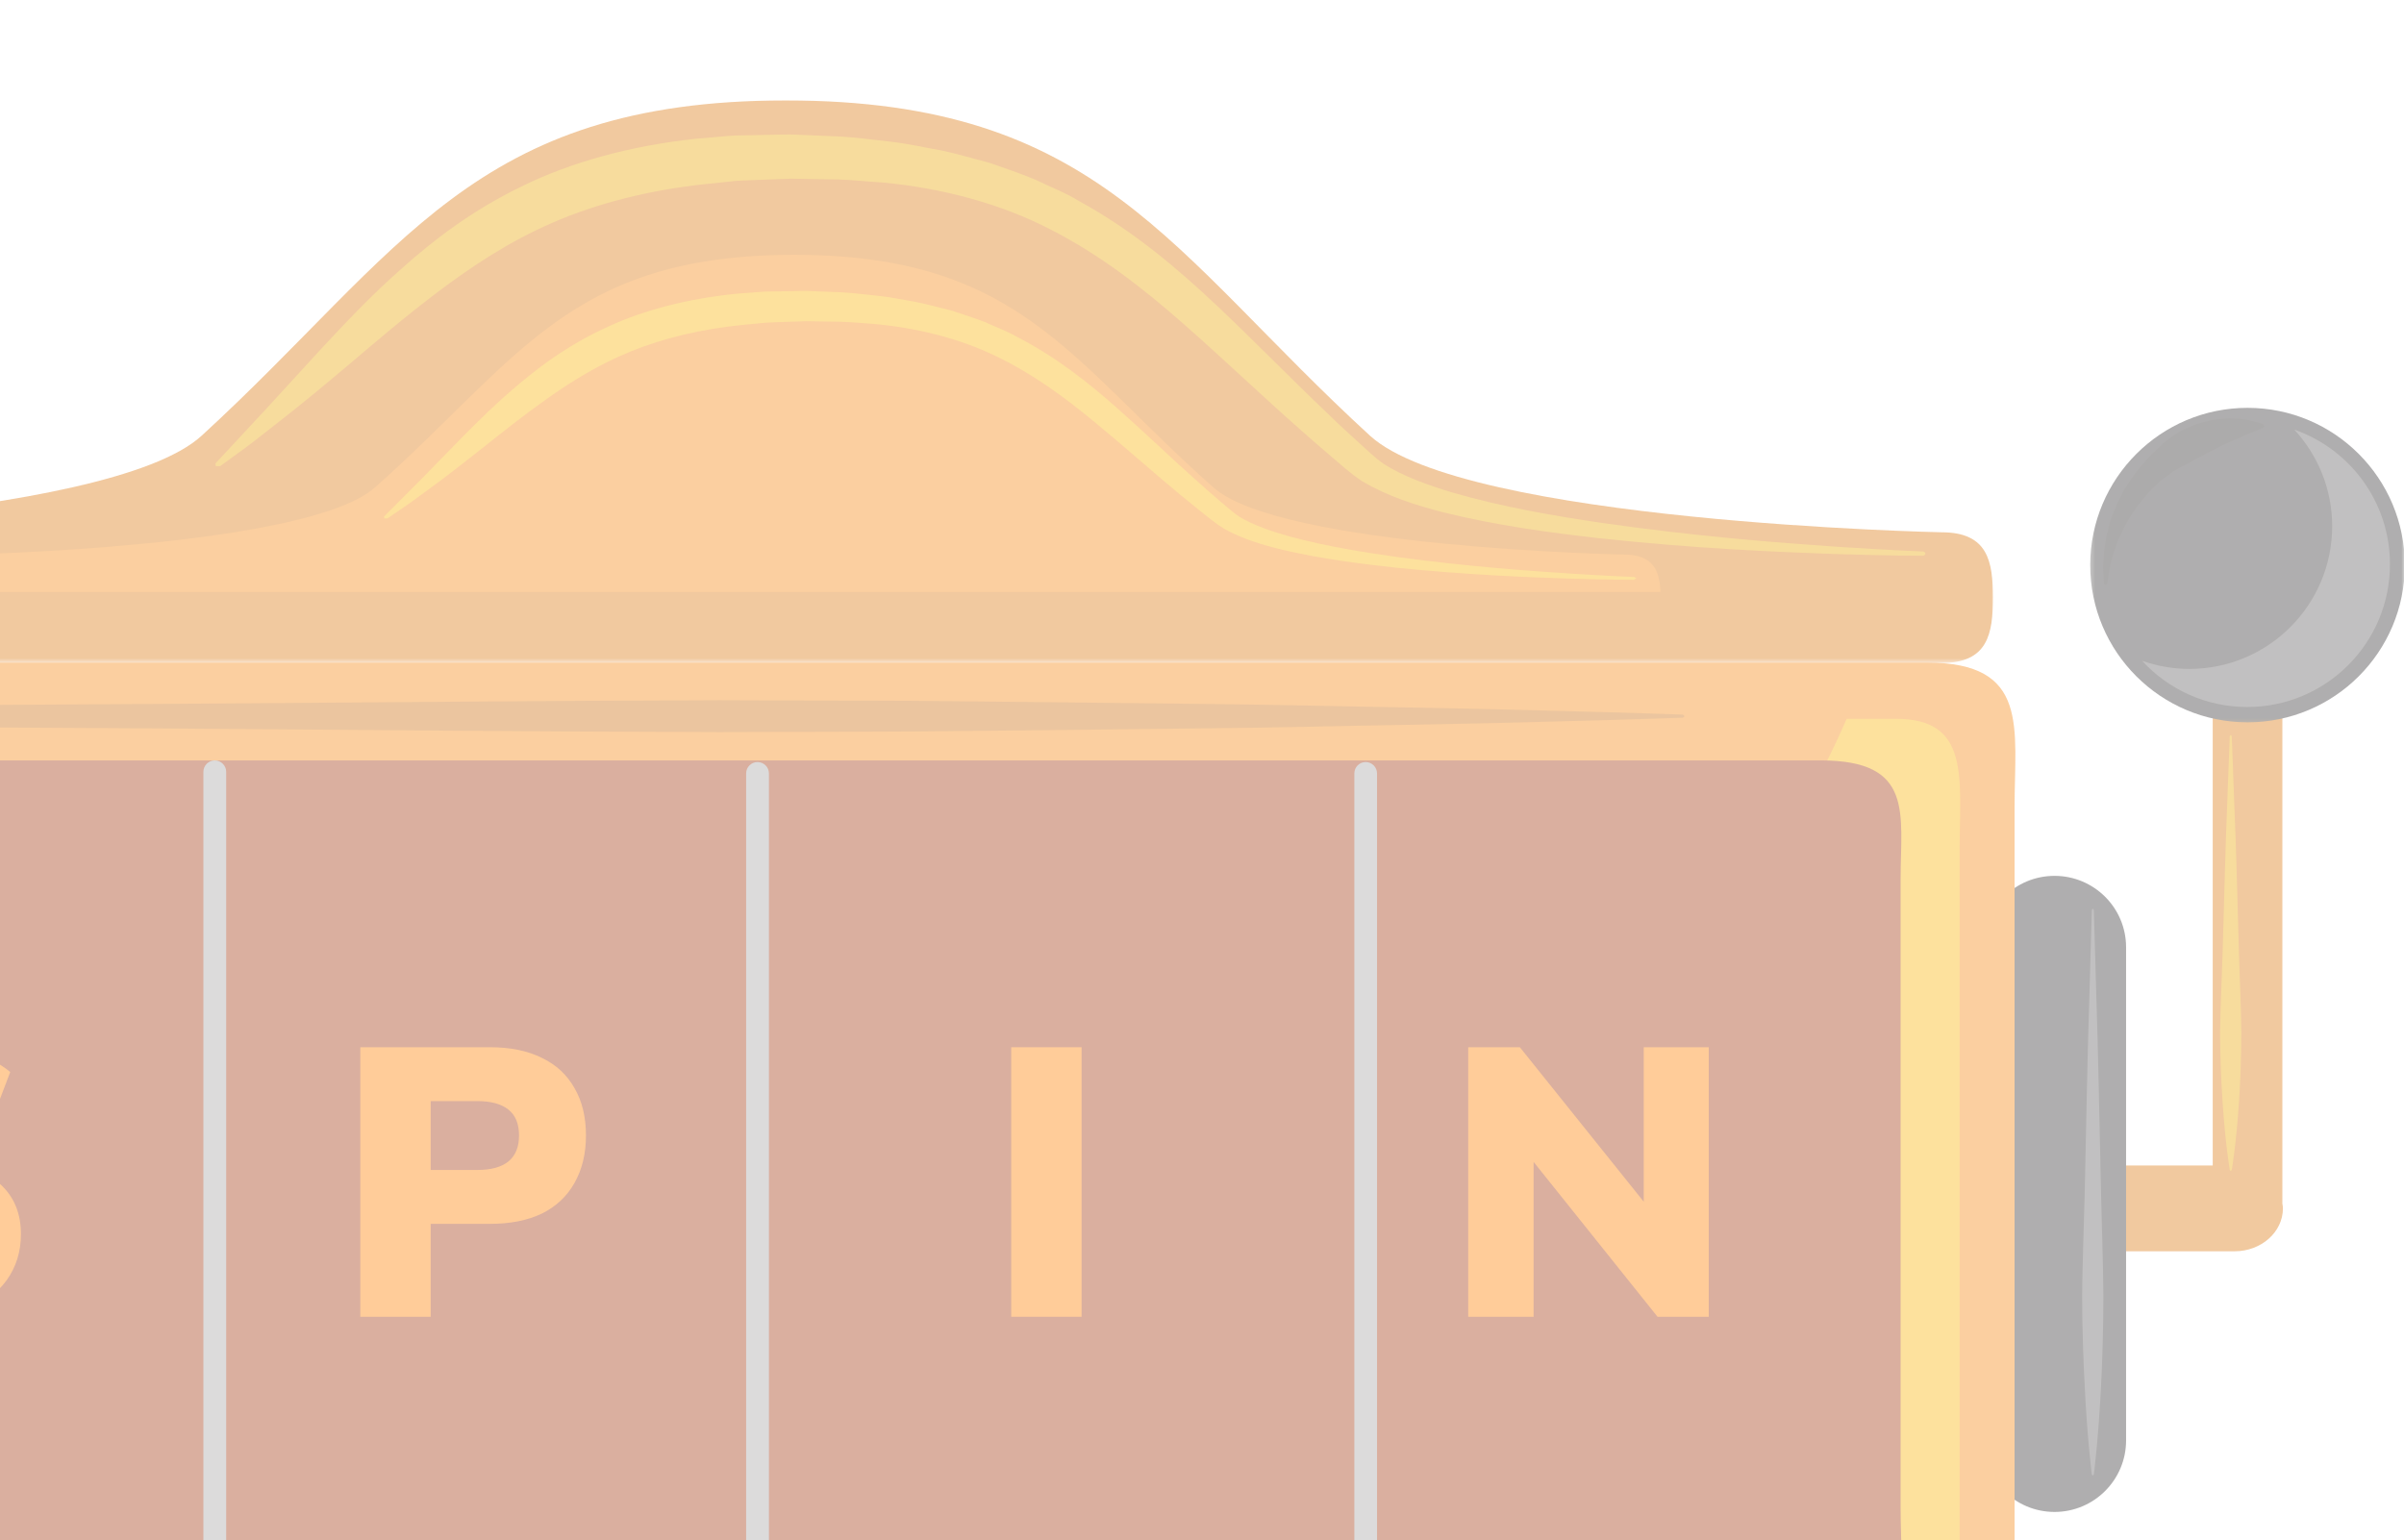 <svg width="440" height="282" viewBox="0 0 440 282" fill="none" xmlns="http://www.w3.org/2000/svg">
<g opacity="0.4" filter="url(#filter0_f_2025_6)">
<path d="M417.728 220.32L417.739 220.154V110.448C417.739 107.133 414.878 104.437 411.364 104.437C407.828 104.437 404.989 107.133 404.989 110.448V213.381H376.604C371.72 213.381 367.775 216.895 367.775 221.237C367.775 225.579 371.72 229.093 376.604 229.093H408.988C413.872 229.093 417.839 225.579 417.839 221.237C417.839 220.939 417.784 220.64 417.728 220.32Z" fill="#DC780F"/>
<path d="M389.133 263.721C389.133 270.958 383.266 276.814 376.04 276.814C368.803 276.814 362.958 270.958 362.958 263.721V173.428C362.958 166.202 368.803 160.357 376.04 160.357C383.266 160.357 389.133 166.202 389.133 173.428V263.721Z" fill="#383536"/>
<mask id="mask0_2025_6" style="mask-type:luminance" maskUnits="userSpaceOnUse" x="-76" y="18" width="442" height="104">
<path d="M-75.184 18H365.3V121.419H-75.184V18Z" fill="white"/>
</mask>
<g mask="url(#mask0_2025_6)">
<path d="M355.374 97.454C355.374 97.454 268.034 95.631 250.742 79.764C214.054 46.142 201.185 18.387 143.835 18.387C86.485 18.387 73.588 46.142 36.914 79.764C19.608 95.631 -67.704 97.454 -67.704 97.454C-76.222 97.454 -74.06 102.802 -74.06 109.42C-74.06 116.016 -76.222 121.386 -67.704 121.386H355.374C363.864 121.386 364.76 116.016 364.76 109.42C364.76 102.802 363.864 97.454 355.374 97.454Z" fill="#DC780F"/>
</g>
<path d="M303.915 108.366C303.742 104.494 302.644 101.533 297.201 101.533C297.201 101.533 234.523 100.275 222.105 89.256C195.769 65.926 186.5 46.653 145.35 46.653C104.156 46.653 94.915 65.926 68.608 89.256C56.162 100.275 -6.53 101.533 -6.53 101.533C-11.959 101.533 -11.353 104.494 -11.122 108.366H303.915Z" fill="#F58611"/>
<path d="M299.059 106.162C299.059 106.162 294.719 106.162 287.107 105.934C279.495 105.683 268.627 105.258 255.606 103.95C249.159 103.242 242.105 102.381 234.812 100.681C231.206 99.809 227.471 98.73 224.072 96.823C222.285 95.733 221.12 94.687 219.796 93.652C218.503 92.617 217.21 91.57 215.886 90.481C210.652 86.143 205.561 81.555 200.135 77.109C194.741 72.663 188.965 68.402 182.214 65.176C175.512 61.929 167.724 60 159.713 59.291C157.719 59.161 155.708 58.965 153.713 58.91C151.686 58.866 149.66 58.855 147.665 58.812H147.394H147.442L146.293 58.855L144.729 58.91L141.617 59.019L140.069 59.095L138.665 59.226L135.888 59.498C128.404 60.239 121.446 61.918 115.493 64.326C109.525 66.746 104.53 69.895 100.11 73.012C95.705 76.128 91.844 79.234 88.381 81.98C84.934 84.705 81.87 87.102 79.253 89.01C76.667 90.927 74.609 92.42 73.125 93.412L70.906 94.927H70.348L70.284 94.556C70.284 94.556 72.742 92.104 77.019 87.811C79.125 85.631 81.694 83.016 84.63 80.008C87.631 77 90.998 73.611 95.275 70.069C99.487 66.538 104.61 62.822 111.312 59.793C117.951 56.709 126.09 54.649 134.755 53.777L138.058 53.527C139.159 53.428 140.213 53.352 141.186 53.352H141.266L144.378 53.319L145.942 53.287L146.723 53.265H147.697C149.883 53.352 152.101 53.45 154.304 53.527C156.49 53.668 158.74 53.962 160.958 54.18C163.192 54.42 165.378 54.9 167.597 55.27C169.783 55.695 171.937 56.327 174.108 56.84C176.15 57.526 178.289 58.191 180.283 58.965C182.182 59.847 184.257 60.588 186.012 61.602C193.369 65.383 199.226 70.069 204.492 74.734C209.774 79.398 214.609 84.106 219.556 88.475C220.753 89.554 222.014 90.644 223.259 91.712C224.535 92.769 225.764 93.913 226.881 94.633C229.466 96.18 232.849 97.324 236.169 98.251C242.919 100.071 249.781 101.139 256.132 102.032C268.851 103.743 279.654 104.495 287.219 104.996C294.767 105.476 299.123 105.628 299.123 105.628L299.506 105.901L299.059 106.162Z" fill="#F9B30A"/>
<path d="M351.845 101.754C351.845 101.754 345.879 101.754 335.491 101.421C325.102 101.043 310.264 100.443 292.507 98.521C283.65 97.51 274.063 96.243 264.104 93.787C259.168 92.498 254.059 90.92 249.38 88.142C246.962 86.564 245.388 85.019 243.6 83.53C241.825 82.008 240.037 80.485 238.248 78.885C231.079 72.573 224.125 65.895 216.742 59.405C209.373 52.916 201.46 46.693 192.26 42.003C183.102 37.269 172.499 34.447 161.553 33.413C158.792 33.247 156.087 32.947 153.326 32.847C150.564 32.813 147.817 32.78 145.084 32.713H144.669L144.268 32.735L143.195 32.769L141.063 32.847L136.799 33.013L134.696 33.113L132.778 33.324L129.001 33.713C118.813 34.802 109.269 37.236 101.184 40.748C93.028 44.281 86.189 48.893 80.165 53.427C74.141 57.972 68.875 62.483 64.153 66.495C59.417 70.484 55.239 73.962 51.662 76.74C48.127 79.541 45.323 81.73 43.305 83.152C41.345 84.586 40.286 85.353 40.286 85.353H39.499L39.428 84.853C39.428 84.853 42.776 81.252 48.614 74.974C51.49 71.84 55.01 67.995 59.016 63.617C63.109 59.25 67.716 54.271 73.554 49.137C79.292 44.003 86.318 38.569 95.447 34.147C104.518 29.657 115.636 26.646 127.427 25.401L131.963 25.012C133.436 24.857 134.896 24.779 136.227 24.779H136.341L142.737 24.646L143.796 24.634L144.34 24.612H144.697L144.84 24.634H145.141C148.117 24.768 151.122 24.879 154.141 25.012C157.175 25.212 160.194 25.646 163.227 25.968C166.275 26.324 169.28 27.024 172.299 27.546C175.29 28.168 178.209 29.068 181.17 29.835C184.004 30.835 186.88 31.791 189.613 32.947C192.217 34.224 195.05 35.291 197.439 36.78C207.47 42.27 215.454 49.137 222.694 55.927C229.892 62.728 236.531 69.595 243.256 75.951C244.873 77.552 246.604 79.13 248.322 80.696C250.039 82.23 251.713 83.886 253.258 84.941C256.792 87.197 261.4 88.853 265.95 90.209C275.15 92.876 284.551 94.454 293.194 95.743C310.55 98.221 325.303 99.354 335.634 100.065C345.95 100.743 351.86 100.965 351.86 100.965C352.175 100.965 352.418 101.154 352.404 101.377C352.404 101.588 352.132 101.754 351.845 101.754Z" fill="#EBA809"/>
<mask id="mask1_2025_6" style="mask-type:luminance" maskUnits="userSpaceOnUse" x="-84" y="118" width="455" height="197">
<path d="M-84 118.592H370.957V315H-84V118.592Z" fill="white"/>
</mask>
<g mask="url(#mask1_2025_6)">
<path d="M368.724 288.273C368.724 302.935 371.539 314.813 352.673 314.813H-66.982C-85.863 314.813 -81.058 302.935 -81.058 288.273V147.839C-81.058 133.199 -85.863 121.31 -66.982 121.31H352.673C371.539 121.31 368.724 133.199 368.724 147.839V288.273Z" fill="#F58611"/>
</g>
<path d="M346.981 308.259H42.015C34.204 308.259 31.994 304.724 31.53 299.21C32.712 299.254 33.883 299.265 35.088 299.265C41.772 299.265 48.468 298.779 55.241 298.392C61.351 298.039 67.484 297.641 73.605 297.122H336.661C349.489 297.122 347.589 287.465 347.589 275.576V161.583C347.589 149.672 349.489 140.026 336.661 140.026H334.031C335.39 137.33 336.738 134.49 337.987 131.596H346.981C360.693 131.596 358.671 142.435 358.671 155.826V284.029C358.671 297.42 360.693 308.259 346.981 308.259Z" fill="#F9B30A"/>
<path d="M-68.788 289.099L-69.144 288.823C-69.144 288.823 -69.44 259.25 -69.943 214.901C-70.061 203.838 -70.209 191.803 -70.342 179.105C-70.416 172.773 -70.461 166.242 -70.535 159.567C-70.564 156.218 -70.609 152.892 -70.742 149.488C-70.786 146.062 -70.919 142.548 -70.017 138.845C-69.543 137.022 -68.788 135.066 -67.161 133.43C-65.607 131.806 -63.358 130.634 -61.079 130.093C-59.939 129.827 -58.8 129.662 -57.66 129.529C-56.565 129.474 -55.367 129.374 -54.331 129.374C-52.259 129.374 -50.158 129.363 -48.056 129.341C-39.666 129.286 -31.142 129.242 -22.574 129.186C-5.453 129.076 11.979 128.988 29.381 128.877C64.216 128.634 99.035 128.291 131.694 128.203C148.046 128.291 163.791 128.214 178.767 128.424C193.742 128.59 207.874 128.744 220.941 128.888C234.022 129.021 245.994 129.341 256.574 129.507C267.199 129.695 276.463 129.905 284.084 130.126C299.311 130.513 308.027 130.833 308.027 130.833L308.323 131.131L308.027 131.397C308.027 131.397 299.311 131.717 284.084 132.104C276.463 132.336 267.199 132.535 256.574 132.723C245.994 132.889 234.022 133.231 220.941 133.342C207.874 133.496 193.742 133.662 178.767 133.806C163.791 134.016 148.046 133.961 131.694 134.038C99.035 133.961 64.216 133.618 29.381 133.364C11.979 133.253 -5.453 133.154 -22.574 133.065C-31.142 133.01 -39.666 132.944 -48.056 132.889C-50.158 132.889 -52.259 132.878 -54.331 132.855H-54.538C-55.485 132.855 -56.343 132.933 -57.246 132.944C-58.163 133.065 -59.096 133.154 -59.939 133.364C-61.671 133.751 -63.076 134.524 -64.157 135.552C-65.237 136.58 -65.859 138.039 -66.288 139.575C-67.102 142.636 -67.087 146.084 -67.057 149.444C-67.028 152.825 -67.013 156.251 -67.028 159.567C-67.102 166.242 -67.161 172.773 -67.235 179.105C-67.383 191.803 -67.516 203.838 -67.634 214.901C-68.137 259.25 -68.463 288.823 -68.463 288.823L-68.788 289.099Z" fill="#CD6F0E"/>
<path d="M347.863 276.151C347.863 288.16 350.402 297.915 333.26 297.915H-48.675C-65.832 297.915 -61.462 288.16 -61.462 276.151V160.999C-61.462 148.967 -65.832 139.223 -48.675 139.223H333.26C350.402 139.223 347.863 148.967 347.863 160.999V276.151Z" fill="#A2360E"/>
<path d="M140.739 295.564C140.739 296.702 139.799 297.641 138.639 297.641C137.501 297.641 136.562 296.702 136.562 295.564V141.595C136.562 140.457 137.501 139.518 138.639 139.518C139.799 139.518 140.739 140.457 140.739 141.595V295.564Z" fill="#A7A5A5"/>
<path d="M41.4 295.269C41.4 296.407 40.461 297.346 39.301 297.346C38.163 297.346 37.224 296.407 37.224 295.269V141.3C37.224 140.162 38.163 139.223 39.301 139.223C40.461 139.223 41.4 140.162 41.4 141.3V295.269Z" fill="#A7A5A5"/>
<path d="M252.036 295.564C252.036 296.702 251.097 297.641 249.959 297.641C248.799 297.641 247.882 296.702 247.882 295.564V141.595C247.882 140.457 248.799 139.518 249.959 139.518C251.097 139.518 252.036 140.457 252.036 141.595V295.564Z" fill="#A7A5A5"/>
<mask id="mask2_2025_6" style="mask-type:luminance" maskUnits="userSpaceOnUse" x="382" y="73" width="59" height="60">
<path d="M382.272 73.334H440.258V132.734H382.272V73.334Z" fill="white"/>
</mask>
<g mask="url(#mask2_2025_6)">
<path d="M440.147 103.465C440.147 119.364 427.264 132.247 411.364 132.247C395.476 132.247 382.57 119.364 382.57 103.465C382.57 87.576 395.476 74.671 411.364 74.671C427.264 74.671 440.147 87.576 440.147 103.465Z" fill="#383536"/>
</g>
<path d="M411.298 129.441C403.685 129.441 396.834 126.17 392.072 120.988C394.779 121.928 397.674 122.469 400.713 122.469C415.143 122.469 426.855 110.779 426.855 96.327C426.855 89.521 424.214 83.311 419.927 78.659C430.103 82.228 437.429 91.896 437.429 103.299C437.429 117.751 425.728 129.441 411.298 129.441Z" fill="#656263"/>
<path d="M385.332 107.133L385.089 106.868C385.089 106.868 385.056 106.183 384.979 104.923C384.968 104.614 384.945 104.271 384.923 103.884C384.945 103.509 384.979 103.1 385.001 102.647C385.056 101.73 385.089 100.724 385.299 99.641C385.398 99.089 385.487 98.514 385.575 97.94C385.752 97.354 385.896 96.758 386.061 96.117C386.327 94.868 386.945 93.653 387.431 92.327C388.083 91.067 388.669 89.708 389.531 88.515C390.315 87.222 391.299 86.062 392.26 84.869C393.321 83.764 394.337 82.582 395.508 81.587C396.591 80.504 397.884 79.698 399.121 78.902C400.447 78.306 401.696 77.643 403.022 77.367C403.685 77.179 404.314 77.024 404.911 76.88C405.552 76.825 406.149 76.726 406.734 76.693C407.22 76.637 407.684 76.615 408.126 76.615C408.745 76.615 409.342 76.659 409.894 76.693C410.336 76.726 410.789 76.781 411.176 76.825C411.574 76.914 411.949 76.991 412.27 77.09C413.596 77.4 414.281 77.698 414.281 77.698L414.458 78.096L414.303 78.239L414.281 78.261C414.281 78.261 413.596 78.615 412.413 79.09C411.817 79.289 411.121 79.576 410.358 79.941C409.574 80.261 408.712 80.604 407.817 81.068C407.364 81.256 406.9 81.477 406.414 81.709C405.939 81.93 405.475 82.206 404.966 82.449C403.961 82.902 402.989 83.554 401.906 84.04C400.878 84.681 399.718 85.145 398.635 85.819C397.497 86.416 396.481 87.233 395.431 88.04C394.503 88.935 393.486 89.819 392.691 90.846C391.785 91.797 391.1 92.891 390.326 93.896C389.719 94.979 389 96.006 388.536 97.078C388.293 97.597 388.028 98.117 387.785 98.603C387.597 99.133 387.409 99.641 387.244 100.128C386.857 101.1 386.625 101.995 386.426 102.802C386.216 103.597 386.05 104.348 385.973 104.967C385.763 106.205 385.653 106.912 385.653 106.912L385.332 107.133Z" fill="#302D2D"/>
<path d="M408.259 214.376L408.115 214.221C408.115 214.221 407.276 209.249 406.8 201.813C406.546 198.089 406.359 193.736 406.336 189.073C406.392 184.422 406.657 179.46 406.8 174.488C407.088 164.555 407.331 154.633 407.64 147.175C407.927 139.728 408.115 134.756 408.115 134.756L408.303 134.568L408.469 134.756C408.469 134.756 408.679 139.728 408.933 147.175C409.275 154.633 409.496 164.555 409.795 174.488C409.927 179.46 410.193 184.422 410.226 189.073C410.226 193.736 410.038 198.089 409.795 201.813C409.309 209.249 408.491 214.221 408.469 214.221L408.259 214.376Z" fill="#EBA809"/>
<path d="M383.023 270.151L382.868 269.964C382.868 269.964 382.029 263.5 381.564 253.81C381.299 248.97 381.111 243.302 381.089 237.258C381.145 231.203 381.41 224.729 381.564 218.287C381.841 205.36 382.084 192.443 382.404 182.731C382.68 173.052 382.868 166.599 382.868 166.599L383.056 166.356L383.222 166.599C383.222 166.599 383.432 173.052 383.697 182.731C384.028 192.443 384.249 205.36 384.548 218.287C384.68 224.729 384.945 231.203 384.979 237.258C384.979 243.302 384.791 248.97 384.548 253.81C384.062 263.5 383.244 269.964 383.222 269.964L383.023 270.151Z" fill="#656263"/>
<path d="M-17.099 241.85C-19.665 241.85 -22.185 241.64 -24.659 241.22C-27.132 240.8 -29.419 240.194 -31.518 239.4C-33.618 238.607 -35.438 237.674 -36.978 236.6L-33.408 226.59C-31.962 227.524 -30.352 228.34 -28.578 229.04C-26.805 229.74 -24.939 230.3 -22.979 230.72C-21.018 231.094 -19.058 231.28 -17.099 231.28C-14.018 231.28 -11.872 230.884 -10.659 230.09C-9.398 229.25 -8.768 228.224 -8.768 227.01C-8.768 226.264 -8.955 225.634 -9.328 225.12C-9.702 224.607 -10.332 224.164 -11.219 223.79C-12.059 223.37 -13.202 223.02 -14.649 222.74L-22.838 220.99C-27.319 220.057 -30.655 218.424 -32.849 216.09C-35.042 213.757 -36.139 210.747 -36.139 207.06C-36.139 203.794 -35.275 200.97 -33.548 198.59C-31.775 196.164 -29.325 194.297 -26.198 192.99C-23.025 191.637 -19.385 190.96 -15.278 190.96C-12.992 190.96 -10.799 191.17 -8.698 191.59C-6.552 192.01 -4.568 192.64 -2.748 193.48C-0.928 194.274 0.612 195.207 1.872 196.28L-1.698 205.66C-3.472 204.354 -5.548 203.35 -7.928 202.65C-10.262 201.904 -12.758 201.53 -15.418 201.53C-17.145 201.53 -18.615 201.74 -19.828 202.16C-21.042 202.534 -21.975 203.094 -22.628 203.84C-23.235 204.587 -23.538 205.45 -23.538 206.43C-23.538 207.41 -23.142 208.25 -22.349 208.95C-21.509 209.604 -19.992 210.164 -17.799 210.63L-9.678 212.38C-5.152 213.36 -1.768 214.97 0.472 217.21C2.712 219.45 3.832 222.367 3.832 225.96C3.832 229.134 2.968 231.934 1.242 234.36C-0.485 236.74 -2.912 238.584 -6.038 239.89C-9.165 241.197 -12.852 241.85 -17.099 241.85Z" fill="#FF8000"/>
<path d="M65.948 241.08V191.73H89.678C93.411 191.73 96.584 192.384 99.198 193.69C101.811 194.95 103.794 196.794 105.148 199.22C106.548 201.6 107.248 204.494 107.248 207.9C107.248 211.214 106.548 214.107 105.148 216.58C103.794 219.007 101.811 220.874 99.198 222.18C96.584 223.44 93.411 224.07 89.678 224.07H78.828V241.08H65.948ZM78.828 214.2H87.438C89.864 214.2 91.731 213.687 93.038 212.66C94.344 211.587 94.998 210 94.998 207.9C94.998 205.754 94.344 204.167 93.038 203.14C91.731 202.114 89.864 201.6 87.438 201.6H78.828V214.2Z" fill="#FF8000"/>
<path d="M185.084 241.08V191.73H197.964V241.08H185.084Z" fill="#FF8000"/>
<path d="M268.722 241.08V191.73H278.172L302.812 222.46H300.852V191.73H312.752V241.08H303.372L278.732 210.28H280.692V241.08H268.722Z" fill="#FF8000"/>
</g>
<defs>
<filter id="filter0_f_2025_6" x="-99.605" y="0.387" width="557.751" height="332.426" filterUnits="userSpaceOnUse" color-interpolation-filters="sRGB">
<feFlood flood-opacity="0" result="BackgroundImageFix"/>
<feBlend mode="normal" in="SourceGraphic" in2="BackgroundImageFix" result="shape"/>
<feGaussianBlur stdDeviation="9" result="effect1_foregroundBlur_2025_6"/>
</filter>
</defs>
</svg>
